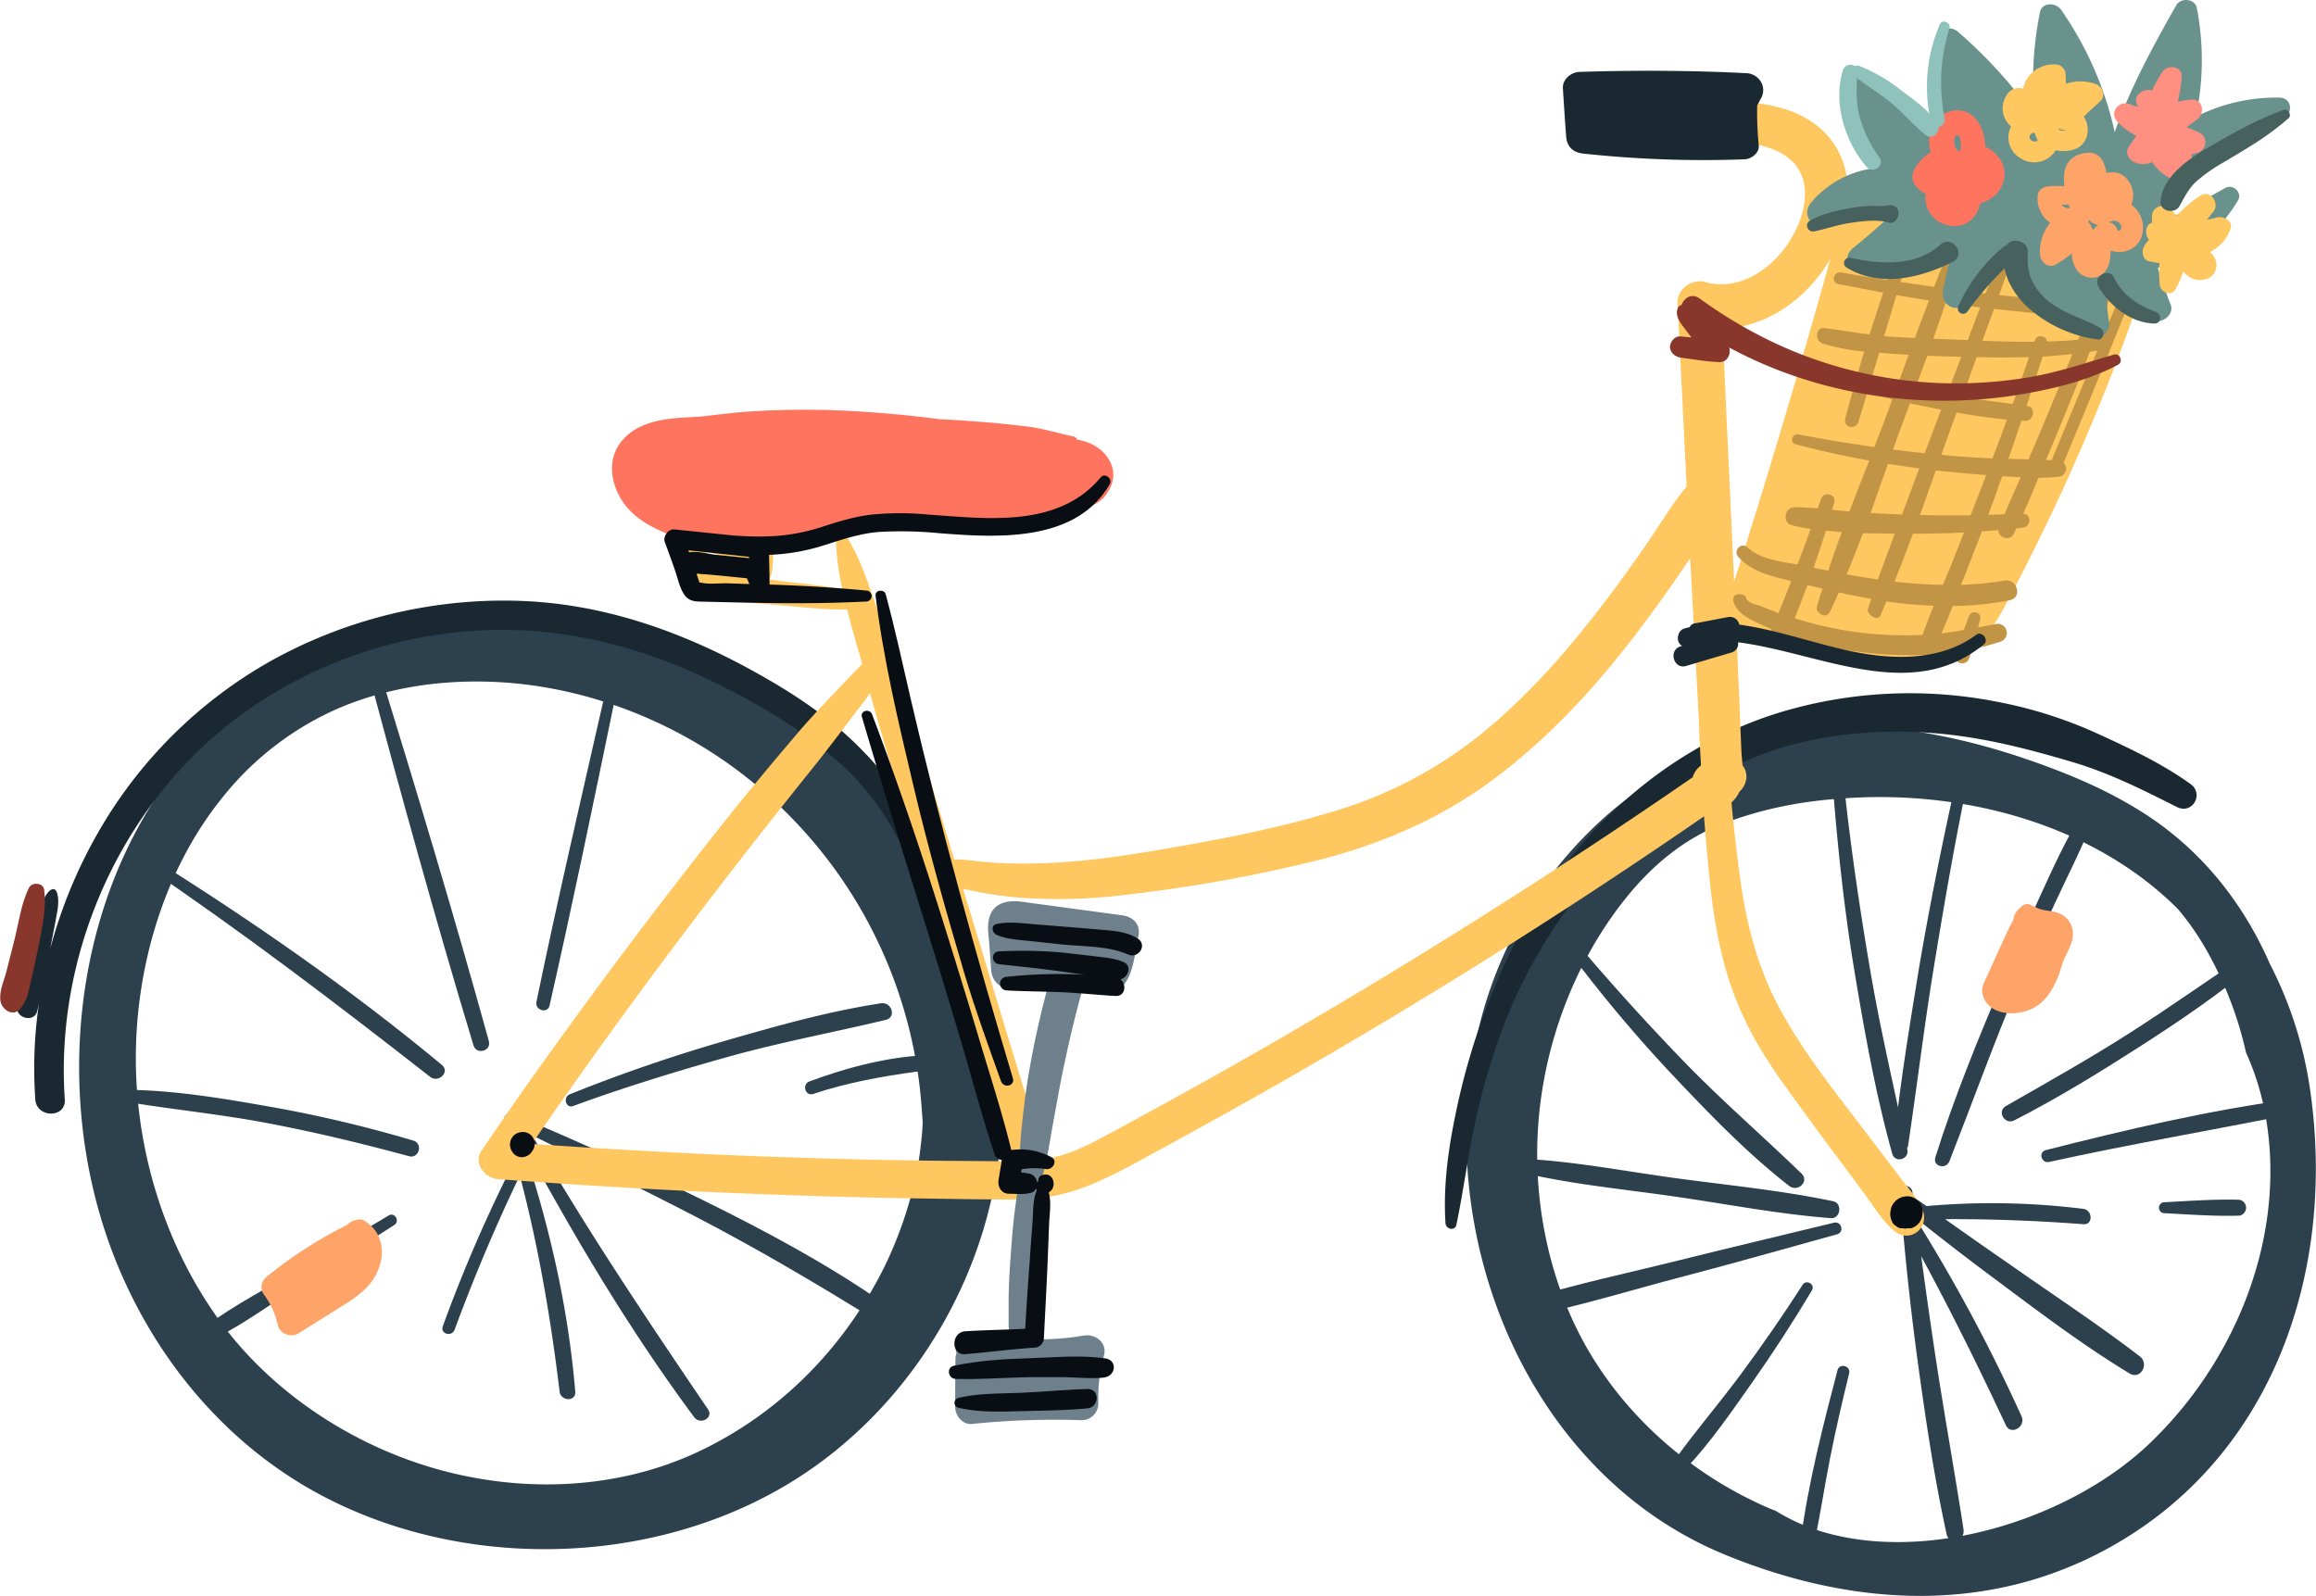 <svg xmlns="http://www.w3.org/2000/svg" width="919.1" height="633.4" viewBox="0.048 -0.042 919.08 633.476" style=""><g><title>summerlic41_273483246</title><g data-name="Layer 2"><g fill="#2c404d"><path d="M175.4 422.7c-36.6-30.4-75.9-57.6-116.2-82.8-2.2-1.4-4.2 2.1-2.1 3.6 39.1 26.4 76.5 54.9 113.6 83.9 3.3 2.6 8-1.9 4.7-4.7z"></path><path d="M164 452.7a513.8 513.8 0 0 0-58.9-13.8c-19.4-3.4-39.5-6.7-59.3-6.3-2.2 0-2.8 3.5-.5 3.9 19.5 3.5 39.3 5.3 58.8 8.9s39 8.3 58.2 13.5c4 1.1 5.7-5 1.7-6.2z"></path><path d="M826.5 322.6c-6.6 10.6-11.9 22.3-17.1 33.7s-10 22.3-14.8 33.6c-9.6 22.7-19.1 45.9-26.5 69.5-1.1 3.6 4.3 4.9 5.6 1.5 9.1-23.2 17.5-46.6 27.2-69.6 4.8-11.1 9.7-22.1 14.8-33.1s10.9-22.2 15.3-33.7c1-2.7-3.1-4.2-4.5-1.9z"></path><path d="M775.5 313.7c-5.1 23.2-9.8 46.6-13.8 70.1-3 18.5-6.1 37.1-8.4 55.7-3.9-18-7.9-36-11-54.2-4.1-24.1-7.7-48.3-10.3-72.6-.3-2.9-4.7-3-4.5 0 1.9 24.3 4.5 48.6 8.5 72.7s8.4 48.8 15 72.5c1.1 3.9 6.8 2.3 6-1.6a1.3 1.3 0 0 1-.1-.6 1.8 1.8 0 0 0 .4-1.1c3.5-23.3 6.3-46.7 10.1-70s7.8-46.6 12.5-69.7c.5-2.9-3.8-4.1-4.4-1.2z"></path><path d="M715 465.8c-15.5-15-31.8-29.1-46.8-44.6s-29.4-31.5-43.3-47.9c-1.6-1.9-5 .6-3.5 2.6a562 562 0 0 0 41.4 49.7c14.8 15.7 30.2 31.8 47.3 45.1 3.4 2.6 8.1-1.7 4.9-4.9z"></path><path d="M727.6 476.8c-20.8-4.4-42.3-6.4-63.4-9.3s-41.8-7-62.8-7.7a2.5 2.5 0 0 0-.7 4.8c20.6 5.2 42.2 7.2 63.2 10.2s41.8 7.1 62.8 8.7c3.8.2 4.6-5.9.9-6.7z"></path><path d="M727.9 485.3c-20.5 5-41 9.8-61.4 14.9s-41.2 9.4-61.2 15.7c-4.2 1.3-2.4 7.3 1.8 6.5 20.6-4.2 40.8-10.5 61.1-15.8s40.6-11.1 60.9-16.7c3-.8 1.8-5.3-1.2-4.6z"></path><path d="M715.4 510c-7.7 12-15.8 23.7-24.3 35.2S673.3 567.5 665 579c-2 2.6 2.3 5.9 4.5 3.5 9.6-10.3 17.9-22.4 26-33.9s16.2-24 23.6-36.4c1.5-2.4-2.2-4.6-3.7-2.2z"></path><path d="M729.3 543.8c-5.8 22.1-11.6 44.7-14.6 67.4-.4 3.1 4.8 3.8 5.5.7 2.3-11.1 4-22.4 6.2-33.5s4.8-22.3 7.5-33.3c.7-3-3.8-4.2-4.6-1.3z"></path><path d="M849.2 538.3c-16.7-12.8-34.4-24.4-51.6-36.5-8.6-5.9-17.1-11.9-25.6-17.9 18.3-.1 36.5.6 54.8 2 4 .4 3.8-5.6 0-6.1a293.8 293.8 0 0 0-62.2-1.1l-5.3-3.7-.3-1.9c-.3-2.5-3.5-3.1-4.6-1.5l-8.5-6c-2.1-1.5-4.8 2-2.8 3.7l7.3 5.9a2.2 2.2 0 0 0 .2 1.9l1.6 3-2.1.3c-2.3.3-1.8 4.1.5 4h4a4.3 4.3 0 0 1 .4.7q2.4 28 6.2 55.9c3.1 22.7 6.5 45.6 11.4 68 1 4.4 7.4 2.5 6.7-1.9-3.4-22.2-7.4-44.3-10.8-66.5q-3.2-21-6-42c11.9 22 23 44.4 33.6 67.1 2 4.2 8.1.6 6.2-3.6a669 669 0 0 0-41.7-77.9h.7c10.4 8.3 20.9 16.4 31.6 24.3 17 12.7 34.2 25.7 52.4 36.7 4.4 2.5 7.8-4 3.9-6.9z"></path><path d="M888.8 476.2c-10.1-.3-20.2.5-30.2 1a2.2 2.2 0 0 0 0 4.3c10 .5 20.1 1.3 30.2 1a3.2 3.2 0 0 0 0-6.3z"></path><path d="M892.9 378.1c-15.9 10.4-31.4 21.5-47.5 31.8s-32.7 19.6-49.3 29.1c-3.7 2.1-.4 7.6 3.3 5.7 17.2-8.8 33.8-19 50-29.4s31.9-21.1 46.5-33.4c2-1.8-.7-5.4-3-3.8z"></path><path d="M908.6 436.4c-32.6 4.4-64.8 12-96.7 20.1-3 .8-1.7 5.3 1.3 4.7 32.2-7.1 64.7-12.6 96.9-19.1 3.8-.8 2.1-6.2-1.5-5.7z"></path><path d="M349.7 398.2c-21.1 3.2-42.2 9.2-62.6 15.1a643.3 643.3 0 0 0-60.9 21c-2.9 1.1-1.7 5.7 1.2 4.7 20.2-7.4 40.7-13.7 61.4-19.5s41.8-9.7 62.7-14.7c4.4-1 2.4-7.2-1.8-6.6z"></path><path d="M363.3 419.1c-14.3 1.2-28.5 5.1-42 10.1-3.1 1.1-1.8 6 1.4 5 13.5-4.5 27.3-7 41.4-8.9 3.5-.5 2.7-6.6-.8-6.2z"></path><path d="M239.3 278.8c-9 39.6-18.2 79.1-26.4 118.8-.7 3.4 4.4 4.9 5.2 1.5 9-39.6 17.2-79.4 25.4-119.1.6-2.7-3.5-3.9-4.2-1.2z"></path><path d="M194 413.2c-13.9-50.4-29-100.4-44.4-150.4-.8-2.6-4.9-1.5-4.2 1.2 13.5 50.5 27.4 100.9 42.5 150.9 1.2 3.9 7.2 2.3 6.1-1.7z"></path><path d="M154.3 482.4L118.2 504c-11.9 7.1-24.7 13.7-35.9 21.9-3.2 2.3-.5 7.2 3.1 5.3 12.4-6.3 23.9-14.9 35.7-22.4l35.4-22.6c2.3-1.5.2-5.2-2.2-3.8z"></path><path d="M281 559.4c-23.9-35.2-47.5-70.4-68.8-107.1a2.3 2.3 0 0 0-4.2 1.5 1.8 1.8 0 0 0-.5.7h-.1l-.9-2.7c-.8-2.5-4.8-1.5-4 1.1s1.4 4.9 2 7.3a590.1 590.1 0 0 0-28.8 66.3c-1 3 3.6 4.2 4.7 1.3 7.7-20.8 16.3-41.3 25.9-61.2 7.4 28.1 12.3 56.8 15.8 85.8.5 3.8 6.5 4 6.2 0-2.6-31.3-9.4-62.2-19-92.1.3-.7.7-1.3 1-2 19.6 36 40.8 71.3 65.2 104.2 2.4 3.2 7.8.3 5.5-3.1z"></path><path d="M351 517.5c-22.6-15.8-47.2-28.9-71.9-41.1s-50.2-23.5-75.7-34.4c-2.5-1-4.7 2.5-2.2 3.7 24.8 12.3 49.8 24.2 74.3 36.9s48.3 26.7 71.8 41.3c4.1 2.5 7.6-3.7 3.7-6.4z"></path></g><path d="M395.9 414.3c-6.2-41.1-27.5-79.9-57.2-108.9-31.3-30.6-72.7-50.2-115.7-57.6a248.1 248.1 0 0 0-64.4-2.5c-4.3.4-8 2.9-9.1 6.9a146.4 146.4 0 0 0-34.3 14c-80 45.4-102 153.2-69.1 234.6 16.4 40.5 45.9 75.1 85.3 94.7 58.2 29 133.9 25.5 188-10.7s86.5-104.3 76.5-170.5zM191.4 270.5c37.9.5 75.9 14.9 105.5 38.5a183.5 183.5 0 0 1 68.7 128.3l.6 7.9c-.1 3.2-.4 6.5-.8 9.7-1.7 15.7-7.4 33.8-14.6 48.3-15.7 31.5-40.8 57.2-72.6 72.5s-68.8 17-102.6 8-66.7-29.8-88.1-59-33.3-66.4-33.6-103.2 10.9-76.2 34.7-105.4a120.4 120.4 0 0 1 46.2-35.2c17.8-7.5 37.3-10.7 56.6-10.4z" fill="#2c404d"></path><path d="M916.7 431.5a157.5 157.5 0 0 0-15.8-48.9c-9.8-22.4-24.7-42.1-45.2-56.6-16.4-11.5-35.2-19.3-54.1-25.6S761 289.2 740 288.2A143.5 143.5 0 0 0 638.4 323a162.7 162.7 0 0 0-51.4 84.7c-19.4 80.7 18.3 176.6 97.2 209.2 48.2 19.9 100.9 24.2 148.6-.3 68.8-35.3 94.9-111.5 83.9-185.1zm-25.3 84.1a158.8 158.8 0 0 1-37.7 56.8c-31.2 30.2-87.5 48.1-130 35.7a76.7 76.7 0 0 1-18.9-8.4l-2.3-.9c-28.5-12.2-53.5-32.9-70-59.3S608.4 480 610.4 448s13.6-64.2 33.5-89.8c10.7-13.8 24-25.3 40.5-31.5s32-8.9 48.3-9.9c47.1-3.2 98.1 10.4 131.7 44a108.5 108.5 0 0 1 12.6 18.6 146.5 146.5 0 0 1 14.4 38.3 108.2 108.2 0 0 1 6.6 19.4c6 26.2 3 53.5-6.6 78.5z" fill="#2c404d"></path><path d="M364.9 339.2c-.9-3.8-1.2-8-2.7-11.6a84 84 0 0 0-5-10.5 95.2 95.2 0 0 0-14.5-18.8c-11.2-11.7-24.6-21-38.5-29-31-17.9-64.4-30.2-100.4-30.9a190.4 190.4 0 0 0-96.3 23.9 181.7 181.7 0 0 0-68.8 68.5 192.9 192.9 0 0 0-18.8 45.8l2.1-10.9c.6-3.5 1.6-7.2.8-10.7s-3-1.9-4-.5c-2.3 3-3 7.3-3.9 10.9L12.2 376c-1.9 7.6-3.6 15.2-5.4 22.9-1.2 5.2 6.9 7.4 8 2.2.3-1.1.5-2.1.7-3.2a176.9 176.9 0 0 0-1.5 38.5c.5 7.4 12.2 7.5 11.7 0-4.2-61.3 25.3-123.7 76.9-157.5a177.1 177.1 0 0 1 88-28.7c33.6-1.7 65.6 6.8 95.4 21.8 15.5 7.8 30.7 16.7 43.9 27.9a102.8 102.8 0 0 1 17.3 18.2 97.6 97.6 0 0 1 6.8 10.4c2.2 4 4.8 7.7 6.3 11.9a2.4 2.4 0 0 0 4.6-1.2z" fill="#1a2831"></path><path d="M17.5 353.1c-.4-2.8-4.8-3.1-6-.8-3.3 6.7-4.2 14.8-6.1 22-.9 3.6-1.9 7.3-2.8 11S-.3 393 .1 396.9s5.2 7 8.1 3.3 3.1-6.8 4-10.7 2-8.4 2.8-12.6c1.4-7.5 3.6-16.1 2.5-23.8z" fill="#89372c"></path><path d="M818.3 363c-3.2-1.8-7.2-1.2-10.3-2.9a4.7 4.7 0 0 0-1.5-.6 3.1 3.1 0 0 0-4.5.7 6.4 6.4 0 0 0-2.6 3.4 12.1 12.1 0 0 1-.5 1.8c-2.2 4.1-4.1 8.4-6 12.6l-3.8 8.4c-1.1 2.5-2.9 5.1-2.3 7.9 1.9 9 13.8 9.3 20.2 5.8 4.1-2.1 6.8-5.9 8.7-9.9s2-5.3 2.9-7.9 2.4-5 3.4-7.7c1.6-4.4.6-9.1-3.7-11.6z" fill="#ffa469"></path><path d="M869.3 311.1c-11.6-8.3-24.5-14.3-37.4-20.2a174.4 174.4 0 0 0-39.9-12.5 178.7 178.7 0 0 0-84.1 3.9c-52.4 15.5-92.7 57.3-113.6 106.8a272.9 272.9 0 0 0-15.2 46.6c-3.7 16.4-6.5 33.1-5.4 49.9.2 2.3 3.7 3.1 4.3.6 2.9-13.8 4.6-27.7 7.6-41.4a266.9 266.9 0 0 1 12.5-41.1 203 203 0 0 1 42.7-65.2c17.2-17.5 38-31.9 61.3-40.1s51.1-9.8 76.5-6.2c15 2.1 29.6 6 44.1 10.3s27.8 11 41.3 17.8c6.2 3.1 10.9-5.3 5.3-9.2z" fill="#1a2831"></path><path d="M847.9 108.1l-8.3-1.5a4.1 4.1 0 0 0-3.2-2.6 680.8 680.8 0 0 1-100-21 4.4 4.4 0 0 0-5.3 3C716.5 139 701 191.7 684 244a4.4 4.4 0 0 0 3 5.3q26.1 6.6 52.8 11c15.1 2.5 32.1 6.2 44.8-4.8 5.3-4.5 8.9-10.7 12.1-16.8 4.2-7.8 8.2-15.7 12.1-23.7 7.6-15.3 14.6-30.8 21.2-46.5q11.4-27.1 20.9-55.2c.7-2-.8-4.9-3-5.2z" fill="#ffc75f"></path><path d="M762.9 479.8c-1.7-3.8-4.5-6.9-7-10.2l-8.5-11.1c-5.1-6.7-10.2-13.5-15.4-20.2-9.5-12.5-18.9-25.2-26.3-39.2s-11.8-29.5-14.3-45.4c-1.8-11.7-3.1-23.5-4.2-35.2l.8-.8a11.3 11.3 0 0 0 2.3-3.4c2.7-2.5 3.8-6.4 1.8-9.8l-.5-.7c-.2-2.2-.4-4.4-.5-6.4l-1-24.5q-2.1-48.7-4.4-97.3l-2.1-45.3c22.4-.2 42.6-19.5 48.3-40.6 3.5-12.9 1.9-27.6-7.9-37.3S701.1 41 688.6 40c-18-1.5-36-2.5-53.9-.6-4.1.4-5.4 6.2-1 7.4 13.2 3.9 26.7 6 40.4 7.6 10.1 1.2 21.4 1.3 30.9 5.4 19.3 8.5 10.7 32.5-1.2 43.8-7.4 7-17.3 11.2-27 8.3-5.2-1.5-11.3 2.8-11 8.4l3.6 72.7c-6.5 8-11.7 17-17.6 25.4s-12.4 17.4-19 25.8c-13.2 16.9-27.7 33-44.3 46.6a170.7 170.7 0 0 1-57.8 30.8c-24.3 7.5-49.7 12.2-74.7 16.4-14.1 2.3-28.3 4.2-42.6 4.6a191.1 191.1 0 0 1-21.4-.4c-4.4-.3-8.9-1.2-13.3-1.1-7.4-24.4-14.7-48.7-22.2-73.1-.6-2.1-1.3-4.1-1.9-6.2s1-2.3 1.5-3.3-1.2-4.9-3.4-3.4h-.2c-1.5-4.8-3.1-9.5-4.7-14.3-3.1-9-6.1-18.1-10.9-26.4-1.3-2.3-5.3-1.4-5.1 1.4a111 111 0 0 0 2.5 18.1c-8.2-1.7-16.8-2.3-25-3.4l-4.2-.5a5.2 5.2 0 0 0 1-1.8c.9-3.8.5-7.7 1-11.5a72.5 72.5 0 0 1 2.6-11.4 5.4 5.4 0 0 0-5.1-6.7l-31.9-.9c-3.7-.1-5.8 3.4-5.2 6.7a169.1 169.1 0 0 1 3.1 27.4c.1 3 2.3 4.9 5.2 5.2 10.9 1.1 21.8 2.2 32.7 3.1 9.1.7 18.5 2 27.7 1.8 1.8 7.3 4 14.5 6 21.6-2.6 2.7-5.2 5.3-7.7 8-5.9 6.2-11.8 12.3-17.3 18.7-10.9 12.8-21.6 25.6-32 38.8q-31.5 39.8-61.3 81-16.8 23.1-32.8 46.7c-3.4 5 1.3 10.9 6.5 11.3 36 2.7 72.1 4.8 108.2 6.1 18.1.7 36.3 1.2 54.5 1.5l26.9.4c8.5 0 17 .4 25.5-.5 16.9-1.8 31.3-10.3 46-18.3s30.3-16.6 45.4-25.2q44.9-25.5 88.5-52.9t83.7-55.1c.7 9.2 1.5 18.4 2.5 27.6 1.8 16.6 4.9 32.8 11.5 48.3s15.7 27.9 25.1 40.7c5.6 7.7 11.3 15.4 17 23 3.1 4.2 6.2 8.3 9.2 12.5s6 8.9 10 12.3c6.4 5.5 14.6-1.1 11.3-8.6zM297.6 209.1c-.3 1.3-.6 2.5-.8 3.8a92.5 92.5 0 0 0-17.4-1.1c-.1-1.1-.2-2.1-.4-3.2zm-16.8 18.2q-.2-4.2-.6-8.4a91.5 91.5 0 0 0 15.6 3 26.7 26.7 0 0 0 .7 6.4l.3.8zm117.4 233.6l-26.8-.2c-17.9-.2-35.9-.6-53.8-1.2-35.5-1.1-71-3-106.5-5.5 35.3-51.3 72.7-101 111.8-149.6 5.9-7.4 11.6-15 17.4-22.6 1.7-2.2 3.4-4.4 5-6.7 3.8 13.8 7.9 27.4 11.8 41.1l28.8 100.2 7.8 27.3c1.3 4.6 2.6 9.1 4 13.7.3 1.2.7 2.4 1 3.5zm273.6-152.4q-79.2 54.6-162.4 102.9c-14.5 8.4-29.2 16.7-43.9 24.8L443 448.5c-6.8 3.6-13.7 7.6-21.2 9.9a61.1 61.1 0 0 1-7.4 1.7c-.9-6.9-3.8-13.9-5.8-20.5l-7.6-24.9c-5-16.4-9.9-32.8-14.9-49.2l-3.9-12.7 4.5.9a137.2 137.2 0 0 0 20 2.7 208.5 208.5 0 0 0 39.5-1.2 595.1 595.1 0 0 0 78.5-14.2c23.7-6.2 46.1-15.8 66-30.2 18.3-13.3 34.3-29.3 48.7-46.7 8.3-10 16.1-20.5 23.6-31.2l7.8-11.3c.8 14.2 1.5 28.4 2.3 42.6l1.2 22.4c.1 4 .3 8 .5 11.9l.3 5.3a9 9 0 0 0-3.3 4.7z" fill="#ffc75f"></path><path d="M439.8 181.9c-2.4-3.8-6.9-6.6-12.3-7.4a2 2 0 0 0-1.5-1.3c-6.2-1.3-12.5-3.3-18.7-4s-13.1-1.5-19.7-1.9c-4.7-.4-9.4-.7-14.2-.9-14.1-1.8-28.3-3.1-42.5-3.6a332.2 332.2 0 0 0-38.6.9l-14.1 1.6-8.3.5c-9.1.6-19.3 2.8-24.5 11.1s-1.8 19.6 5.3 26.4c15.1 14.6 52.9 17.5 72.1 11.2 10-3.2 19.5-8.3 29.9-9.6 17.6-2.4 35.4 6.1 53 3.9 6.8-.9 28-5.9 32.6-11.6s4.3-11 1.5-15.3z" fill="#ff745f"></path><path d="M693.1 29c-22-1.1-44.1-1.2-66.2-.5-3.4.1-6.9 3-6.6 6.6.4 6.4.8 12.8 1.3 19.2.3 3.9 2.8 6.2 6.6 6.6a442.7 442.7 0 0 0 64.1 2.3c2.8-.1 6.1-2.5 5.7-5.7a138.2 138.2 0 0 1-.6-15.7l1.5-2.8c2.6-4.5-.8-9.8-5.8-10z" fill="#1a2831"></path><path d="M359.6 336.5v4.7a2.1 2.1 0 0 0 4.2 0v-4.7c0-2.7-4.2-2.7-4.2 0z" fill="#89372c"></path><path d="M146.5 485.9a7.2 7.2 0 0 0-1.5-1.1 3.1 3.1 0 0 0-3.2-.6 6.2 6.2 0 0 0-3.8 1.7l-.3.3a171.6 171.6 0 0 0-32.3 20.9 5.2 5.2 0 0 0-.9 6.4 31.5 31.5 0 0 1 5.7 12.3c.7 3.6 5.3 5.3 8.3 3.4l15.5-9.7c4.1-2.6 8.5-5.2 11.8-8.8 6.3-6.6 8.6-18.3.7-24.8z" fill="#ffa469"></path><path d="M445.5 363.3l-40-5.4c-5.9-.8-11.8.5-13.1 7.3-.6 3 0 6.1.2 9.2l.6 8.3c.1.9.1 1.8.2 2.6.4 3.6 2.8 6.7 6.7 6.7a7 7 0 0 0 4.5-1.9 67.4 67.4 0 0 1 10.8 3.3c-3.1 11.8-5.7 23.7-7.6 35.7-1.1 7-1.9 14.1-2.6 21.2a101.7 101.7 0 0 0-.2 15.6 251.6 251.6 0 0 0-3.4 26.1c-.6 7.8-1.2 15.6-1.3 23.4v10.9c.1 1.3.2 2.9.4 4.6a101.7 101.7 0 0 1-13.2-2.4 6.6 6.6 0 0 0-8 8.1c0 .2.1.4.1.6a6.6 6.6 0 0 0-.4 2.3c-.1 6.4-.1 12.7-.1 19.1 0 3.3 3 6.9 6.5 6.6a320.7 320.7 0 0 1 43.8-1.5 6.6 6.6 0 0 0 6.5-6.6 63.2 63.2 0 0 1 2.2-18.9c1.5-5.2-3.3-8.9-8-8.1a106 106 0 0 1-16.8 1.5 37.7 37.7 0 0 1-.3-4.5c-.2-5.5-.1-10.9-.2-16.4-.1-14.3.4-28.5.7-42.8 1.4-5.3 2.5-10.6 3.4-16.1s2.4-13.3 3.6-20c2.5-12.9 5.4-25.7 8.9-38.4l8.3.7c12 .7 12.2-13.8 14.1-22.5 1-4.6-2-7.7-6.3-8.3z" fill="#6e808c"></path><path d="M844.9 109c-3.4 8.2-6.8 16.4-10.3 24.6h-.3l-2.8.4c4-10.7 7.9-21.4 11.8-32.1 1.1-3.1-3.7-4.3-4.8-1.4l-7.8 19.9c-8-1-16.1-1.2-24.1-2l-13.2-1.3 7.5-21c1.1-3-3.5-4.2-4.6-1.3l-8.3 21.7-6.8-.9-7.1-.9c2.3-7 4.6-13.9 6.7-21 .9-3-3.5-4-4.7-1.2-2.9 7-5.7 14.2-8.5 21.3l-13.3-1.9c2.1-6.9 4.3-13.9 6.6-20.8 1-2.9-3.5-4.1-4.5-1.3l-7.3 21.3q-9.1-1.3-18.3-3c-3-.6-4.3 3.9-1.3 4.6l17.9 3.4-5.4 16.6c-6-.7-11.9-1.8-17.9-2.5-3.6-.5-3.9 5-.8 6.1a81.3 81.3 0 0 0 16.6 3.2c-1 3.2-1.9 6.4-2.8 9.5-5.4-1.3-10.8-2.8-16.1-4.3-3-.9-4.2 3.6-1.3 4.6 5.3 1.8 10.6 3.5 15.9 5-1.1 3.9-2.2 7.8-3.2 11.7s4.2 4.7 5.2 1.4 2.3-7.7 3.5-11.5l9.9 2.6-2.9 8-4.2 10.9c-10.1-1.4-20.1-3.1-30.1-5-2.5-.5-3.7 3.2-1.1 3.9 9.7 2.6 19.4 4.7 29.2 6.5-2.7 6.7-5.3 13.4-7.9 20.2l-6.9-.7.9-2.8c.9-3.4-4.2-4.8-5.3-1.4-.4 1.2-.9 2.4-1.3 3.7a90.8 90.8 0 0 0-9.1-.5c-4.1-.1-5.1 6.3-1 7.2 2.4.6 4.9 1 7.3 1.4-1.6 4.7-3.4 9.4-5.2 14.1-6.8-1.1-14.9-2.1-19.8-6.7-2.4-2.4-5.9 1.2-3.7 3.7 5.2 6 13.7 7.8 21 9.6-1.6 4.3-3.3 8.5-5.1 12.7l-1.3-.5-5.8-2.3c-1.6-.6-5.2-1.2-5.7-3.2s-5.3-2.2-5.1.7 2.9 5.5 5.9 7.3a80.4 80.4 0 0 0 9.4 4.4c-1.3 3.9 4.3 7.2 6 3.2a3 3 0 0 1 .4-.8 127.2 127.2 0 0 0 25.9 6.3 156 156 0 0 0 29.1 1.5h.2a115.7 115.7 0 0 0 11.7-1.1l-.3 1.2c-.9 3.4 4 4.6 5.3 1.4l1.2-3.7a100.6 100.6 0 0 0 11.1-3 3.6 3.6 0 0 0-1.9-7l-6.8 1.3.8-3.2c.8-2.9-3.5-4-4.5-1.2s-1.3 3.6-2 5.4c-2.9.6-5.9 1-8.9 1.4 1.6-3.6 3.1-7.2 4.5-10.9a122.2 122.2 0 0 0 22.7-2.3c5.1-1.1 2.9-8.6-2.1-7.8a128.2 128.2 0 0 1-17.3 1.7c.3-.9.7-1.8 1.1-2.7l7.2-18.5 6.6-.5c-.3 2.9 4.4 4.6 5.9 1.7l1.2-2.4 2.5-.3c3.3-.3 3.6-5.4.2-5.5 2.1-4.8 4.1-9.6 6.1-14.3a69.7 69.7 0 0 0 7.9-.4 3.2 3.2 0 0 0 2-5.5c10.2-24.4 20.1-49 30.1-73.5 1-2.6-3.1-3.7-4.2-1.2zm-53.5 13.6L805 124c7.8.7 15.7 1.7 23.4 1.9l-3.6 8.9c-4.1.4-8.3.6-12.4.7-.1-2.3-3.9-3.1-4.8-.4 0 .2-.1.3-.2.5-6.8.1-13.7-.1-20.6-.4zm-28.9 32.2l-2.4-.5 4.8-13.1 13.5.4-5.7 15zm7.9 7.8l-2.1 5.6c-1.5 3.9-3 7.8-4.4 11.7l-12.6-1.5c1.1-3.1 2.2-6.2 3.4-9.3l3.3-9 3.6.7zm3.6 8.1c.9-2.4 1.7-4.7 2.5-7 6.7 1.2 13.4 2.2 20 2.8-1.8 5.2-3.8 10.3-5.7 15.4-6.8-.3-13.5-.7-20.3-1.4 1.2-3.3 2.3-6.6 3.5-9.8zm4.8-13.1l5.7-15.9c7 .2 13.9.2 20.8 0-2.1 6.2-4.3 12.4-6.5 18.6-6.7-.9-13.4-1.7-20-2.7zm-6.6-37.4l7.5 1 6.2.8-4.9 12.9h-1.7l-12-.5c1.7-4.7 3.3-9.5 4.9-14.2zm-19.5-3.1c4.3.7 8.6 1.5 12.9 2.1-1.9 5-3.8 9.9-5.6 14.9l-8.1-.4-4.1-.3c1.6-5.4 3.2-10.9 4.9-16.3zm-10 33.3c1-3.4 2.1-6.9 3.1-10.4l5.4.4 6.3.4c-1.4 4-2.9 8-4.4 12-3.5-.7-6.9-1.5-10.4-2.4zm6.6 33.7l12.4 1.8-6.8 18.3-12.5-.6zm-9.9 27.5l12.6.2c-2.2 6-4.5 12.1-6.7 18.2l-3-.5c-3.1-.4-6.2-1-9.4-1.6 2.3-5.4 4.4-10.9 6.5-16.3zm-14.7-1l6.3.6c-1.9 5-3.7 10.2-5.4 15.3l-5.8-1.2c1.7-4.9 3.3-9.8 4.9-14.7zm16.6 40.8a145.2 145.2 0 0 1-24.5-4.7l-4.5-1.3 5.1-13.2 5.9 1.4c-.8 2.4-1.5 4.8-2.2 7.2s3.7 5.1 5.1 2.1 2.5-5.1 3.6-7.8c3.5.8 6.9 1.5 10.4 2.1l2.5.5c-.5 1.4-1 2.8-1.4 4.3s3.8 5.1 5.1 2.1l2.3-5.4a168.3 168.3 0 0 0 18.8 1.7c-1.6 3.8-3.1 7.7-4.5 11.6a157.3 157.3 0 0 1-21.7-.6zm32.6-25.9l-2.8 6.6a176.9 176.9 0 0 1-19.2-1.3c2.5-6.3 5-12.6 7.3-19 6.8 0 13.5-.1 20.3-.5-1.9 4.7-3.7 9.5-5.6 14.2zm11.5-29.5l-3.3 8.5c-6.7.1-13.4 0-20.1-.1l6.3-17.7c6.7.7 13.3 1.4 20 1.8-.9 2.5-1.9 5-2.9 7.5zm10.2 8.1l-6.5.2c.7-1.9 1.5-3.9 2.2-5.9s2.2-6.3 3.4-9.4l7.3.4c-2.2 4.9-4.4 9.8-6.4 14.7zm9.5-21.8l-8-.2 5.2-15.1h1.6c3.3.2 4.2-5.4.8-5.9h-.4l6.4-19.6c3.9-.2 7.9-.6 11.8-1-2 4.9-4.1 9.9-6.1 14.9-3.7 9-7.4 17.9-11.3 26.9zm9.2.3H812c3.5-8.2 6.9-16.5 10.2-24.7q3.8-9.2 7.2-18.3l3-.5c-6.1 14.4-12.1 29-18.1 43.5z" fill="#c29546"></path><path d="M839 140.7c-10.8 3.2-21.4 6.8-32.5 8.8a175.9 175.9 0 0 1-34 2.6 170.1 170.1 0 0 1-65.1-14.6 183.1 183.1 0 0 1-32.9-19.1c-3.1-2.2-6.1-.2-7.1 2.6a2.4 2.4 0 0 0-1.4 1c-1.7 3.7 1.7 7 3.7 9.8l1.6 2.1-4.3-.4c-2.2-.3-4.2 2.1-4.2 4.2s2 3.9 4.2 4.2c5.1.7 10.3 1.6 15.4 1.8 3.2.1 4.7-3.3 3.9-5.8 35.3 19.1 77.5 25.3 116.9 18.4 12.8-2.2 26-5.5 37.5-11.6 2.1-1.2.6-4.7-1.7-4z" fill="#89372c"></path><path d="M784.4 251.9c-14.6 10.8-34 10-50.9 6.3-14.5-3.2-28.6-8.3-43.2-10.3a3.8 3.8 0 0 0-4.5-3l-13.1 2.5a2.6 2.6 0 0 0-2.1 1.5l-2 .5c-3 .8-3.7 5.5-1 6.9l-.5.2c-5.1 1.4-2.9 9.3 2.1 7.8l17.9-5.3a3.6 3.6 0 0 0 2.7-4.1c33 4.3 68.8 24.5 97.6.8 2.1-1.7-.8-5.4-3-3.8z" fill="#1a2831"></path><path d="M904.7 38.7a70.7 70.7 0 0 0-33.2 7.6 107.8 107.8 0 0 0 .4-43.1c-.7-3.9-6.4-4.3-8.2-1.1-9.2 16.2-18.2 32.7-24.4 50.3A136.4 136.4 0 0 0 818 3.8c-2.1-2.9-7.6-3.1-8.4 1.1a142.8 142.8 0 0 0-2.1 41.2A187.2 187.2 0 0 0 777 12.5c-2.6-2.2-7.3-1.7-8.1 2.1a82.6 82.6 0 0 0 1.4 38l-30.8-21.7c-4-2.9-8.2 1.8-7.5 5.8a68.9 68.9 0 0 0 13.2 29.9 39 39 0 0 0-26.5 13.9c-3.5 4.4-.2 9.7 5.2 8.9l26.1-3.5c-4.7 4.3-9.6 8.5-14.6 12.6s-.5 9 3.7 9a79.4 79.4 0 0 0 36.3-8.5 103.7 103.7 0 0 0-4.3 16.6c-.9 5.8 6.2 9.2 9.7 4.1a109.7 109.7 0 0 1 19.6-22.3 53.9 53.9 0 0 0 28.9 35.8 5.3 5.3 0 0 0 7.7-6 52.6 52.6 0 0 1-.2-16.8h2.1a51.7 51.7 0 0 0 15 16.3c3.5 2.5 9.3-1.7 7.6-5.9s-3.6-9.6-5.1-14.5a64.2 64.2 0 0 0 31.8-26.7c1.9-3.2-1.9-6.8-5.1-5-8.8 5-17.7 9.9-26.6 14.7a104.6 104.6 0 0 1 49.4-42.1c4.3-1.8 4-8.4-1.2-8.5z" fill="#6a928c"></path><path d="M792.3 61.3a12.3 12.3 0 0 0-4.4-3.1 15.3 15.3 0 0 0-.3-3c-.8-6-4.9-12-11.6-11.4s-10.5 6.8-10.4 12.7a16.8 16.8 0 0 0 .7 3.9 16.4 16.4 0 0 0-5 4.5c-1.5 2.1-2.9 4.3-2 7a10 10 0 0 0 4.5 4.8l.6.3a9.9 9.9 0 0 0-.2 1.7 11.1 11.1 0 0 0 8.2 10.5c7.1 2.1 12.5-2.7 13.5-8.6 8-1.7 13.5-11.8 6.4-19.3zM777 53.6c1.2.4 1.3 3.7 1.2 5.8l-1 .7a7.3 7.3 0 0 1-1.5-2.7c-.3-.9-.1-4.2 1.3-3.8z" fill="#ff745f"></path><path d="M831.7 33.3a18.3 18.3 0 0 0-11.8-.1c0-1.2 0-2.4-.1-3.6a4.1 4.1 0 0 0-4.1-4.1c-5.9-.2-11.6 3.6-12.7 9.6-3-.7-5.8.2-7.5 4.4a9.3 9.3 0 0 0 1.9 9.9 2.7 2.7 0 0 0 .8.7 9.5 9.5 0 0 0 3.6 12.6 10 10 0 0 0 14.1-3.1c3.3.7 6.9.3 9.3-1.3 4.1-2.9 4.2-8.5 1.8-12.1l6.5-6c2.5-2.2 1-5.9-1.8-6.9zM806.9 56c-2.1-.7-1.6-2.6-.2-3.3h.9a7 7 0 0 0 1.2 2.8c-.3.6-1 .8-1.9.5zm12.6-4.2a3.1 3.1 0 0 1-1.9-.2h-.2l-.3-.9a4 4 0 0 0 3.2.9z" fill="#ffc75f"></path><path d="M845.9 81.2a9.6 9.6 0 0 0-1.2-9.5 7.7 7.7 0 0 0-8.7-3c-.8-5.4-3.3-9.5-9.9-7.7s-7.4 7.2-6.8 12.9a30.1 30.1 0 0 0-6.7.1c-2.2.3-3.8 1.6-3.9 4a11.7 11.7 0 0 0 5 10.4 17.7 17.7 0 0 0-4 12.8c.3 3.1 3.4 5.4 6.3 3.7a47.2 47.2 0 0 0 6.3-4.4 11.5 11.5 0 0 0 1.4 5.7 7.4 7.4 0 0 0 9.2 3.5c3-1.3 4.2-4.2 4.6-7.3.1-1 .2-2 .2-3 4.9 1.8 11.3-.5 12.6-6.7a11.4 11.4 0 0 0-4.4-11.5zm-24.4 1.4h-.2a4 4 0 0 1-3.2-1.4h2.9a11.2 11.2 0 0 1 .5 1.4zm9.2 8.8a10.5 10.5 0 0 0-1.9-3.4l.3-.7.4.2a4.5 4.5 0 0 0 3.3 1.7 5.6 5.6 0 0 0-2.1 2.2zm9.7-.2a4.2 4.2 0 0 0-3.5-3l1.6-.6a3 3 0 0 1 3.4 2.2c.3 1.4-1.2 2.3-1.5 1.4z" fill="#ffa469"></path><path d="M873.2 52.8a41.6 41.6 0 0 0-5.4-2.3l4.2-3.1c3.1-2.3 2.5-8.1-2.1-7.9a25.2 25.2 0 0 0-5.6.9 63.9 63.9 0 0 0 1.6-9.9c.3-4.3-5.6-5.1-7.6-2.1a55.2 55.2 0 0 0-4.2 7.5c-3.5-1.2-8.2 2.3-5.6 6.2l.3.3a13.1 13.1 0 0 1-3.2-1c-4.4-1.9-8.7 2.9-5.3 6.8a26.1 26.1 0 0 0 7.6 5.7l-3 4.3c-1.7 2.5.2 5.4 2.6 6.3a8.6 8.6 0 0 0 6.7-.2 17.7 17.7 0 0 0 10.2 7.5 4.4 4.4 0 0 0 5.3-3 11.3 11.3 0 0 0 0-7.5l2.5-.7c3.4-1 4.3-6 1-7.8z" fill="#ff8f80"></path><path d="M880.3 86.2l-4.3 1a30 30 0 0 1 2.3-3c3-3.3-1-9.3-5.1-6.5a47.4 47.4 0 0 0-9.3 7.9 23.7 23.7 0 0 0-2.7-2.8c-2.8-2.2-7-.8-7.1 3a10.5 10.5 0 0 0 .1 2.5c-2.9.9-3 4.8-1.3 6.8h.1a9.7 9.7 0 0 0-2.2 3c-.9 2.1-.3 5.2 2.3 5.6l3.1.6h.9a42.3 42.3 0 0 0 .1 8.7c.3 3 4.5 4.9 6.3 1.7a62.1 62.1 0 0 0 3.1-7 8.4 8.4 0 0 0 2.8 2.5 7.9 7.9 0 0 0 8.1-.4 6 6 0 0 0 1.5-7.4 6.3 6.3 0 0 0-1.9-2.4 16.3 16.3 0 0 0 8.1-9c1.3-3-2.3-5.2-4.9-4.8z" fill="#ffc75f"></path><path d="M906.2 43.6a131.5 131.5 0 0 0-15.8 7.1c-5.3 2.7-10.4 5.7-15.5 8.7-7.4 4.5-16.6 11.1-17.4 20.4-.4 4.1 5.6 5.3 7.5 2s3.6-7.1 6.9-10a63.4 63.4 0 0 1 10.1-7.1c4.6-2.7 9.1-5.4 13.5-8.2a119.9 119.9 0 0 0 12.7-9.5c1.6-1.3-.1-4.2-2-3.4z" fill="#46615e"></path><path d="M855.7 123.8c-7.3-2.8-13.1-6.4-16.7-13.7-2-4.1-8.5-.4-6.2 3.6 4.6 7.8 13 14.5 22.3 14.7 2.8 0 2.9-3.7.6-4.6z" fill="#46615e"></path><path d="M833.7 130.2c-7-4-14.9-5.8-21.2-11.1a22.7 22.7 0 0 1-6.3-8.4c-1.6-3.7-1.5-7-1.4-10.9s-5.9-5.9-8.2-2.7l-1 .5a64.7 64.7 0 0 0-18.4 24 2.1 2.1 0 0 0 3.6 2.1 128.9 128.9 0 0 1 14.8-17.2c1.2 6.4 5.6 12.5 10.4 16.5a52.2 52.2 0 0 0 26.5 11.7c2.5.3 3.2-3.4 1.2-4.5z" fill="#46615e"></path><path d="M770.1 97.1c-9.9 8.8-23.8 7.8-35.7 5.2a2.1 2.1 0 0 0-1.6 3.8c13.1 8.2 29.6 4.2 42.4-2.3 5.2-2.7-.3-10.9-5.1-6.7z" fill="#46615e"></path><path d="M749.4 81.5c-2.9.5-6.1 0-9 .3a54.3 54.3 0 0 0-7.2 1c-5.1.9-10.3 2.2-14.9 4.8-2.3 1.3-.7 4.8 1.8 4.2 4.7-1 9.2-2.6 13.9-3.3s10.8-1.6 15.4-.2 6.2-7.8 0-6.8z" fill="#46615e"></path><path d="M769.9 9.6a62.3 62.3 0 0 0-4.2 35.4c-3.2-3.4-7.3-6.3-10.9-9a68.2 68.2 0 0 0-16.9-9.9 2.4 2.4 0 0 0-1.7.1 3.1 3.1 0 0 0-4.7 1.5c-4.2 12.8.8 28.9 9.5 38.7 2.4 2.6 7.1-.9 5-3.8a49.8 49.8 0 0 1-7.9-16.2c-1.4-5.2-1.3-10.2-1.1-15.4 4.9 3.5 9.9 6.7 14.4 10.5s8.4 8.6 13.1 12.2c2.3 1.7 5.2-.9 4.9-3.4a2.8 2.8 0 0 0 2.4-3.4 72 72 0 0 1 1.9-35.7c.7-2.2-2.9-3.8-3.8-1.6z" fill="#8ec2bb"></path><path d="M436.8 189.5c-16.9 20.2-45.2 16.3-68.6 14.7a116.6 116.6 0 0 0-22.1 0c-7.2.8-13.7 2.9-20.5 5.1a76.5 76.5 0 0 1-22.3 3.6c-4.2.1-8.3-.1-12.4-.4l-23.3-2.4c-2.4-.2-4.5 2.7-3.8 4.9 1.4 3.8 2.8 7.6 4.1 11.4s1.9 7.2 3.9 9.9 4.9 2.4 7.9 2.5l13.2.3c17.1.4 34.2.5 51.3-.4a2.2 2.2 0 0 0 0-4.3c-12.9-1.2-25.8-2-38.8-2.4a2.2 2.2 0 0 0 0-.8c0-3.7-.1-7.3-.2-11a81.6 81.6 0 0 0 20.9-3.5c7.6-2.4 14.9-5 22.9-5.6a156.4 156.4 0 0 1 23.7.5c23 1.8 54.2 3.8 67.7-19.4 1.3-2.2-1.9-4.8-3.6-2.7zm-163.3 29.7l-.3-.8 24.1 2.6v.5l-13-1.3c-3.1-.3-7.4-1.6-10.8-1zm15.5 12.3c-3.4-.1-7.7.5-10.9-.3h-.5l-.8-2.4-.3-.8.3-.4a15.3 15.3 0 0 0 3 .3l6.7.6 9.9 1c.4.8.7 1.6 1 2.3z" fill="#080e13"></path><path d="M402 428c-14.8-49.5-28.6-99.3-40.3-149.5-3.3-14.3-6.4-28.6-10.2-42.7-.6-2.1-4.3-1.7-4 .6 3.1 25.4 9.1 50.5 15 75.4s13 50.2 20.4 75.1c4.3 14.3 9.4 28.3 14.4 42.3 1.1 2.9 5.6 1.8 4.7-1.2z" fill="#080e13"></path><path d="M414.1 466.3a2.2 2.2 0 0 0-2 1.8v.6l-.5.6a4.1 4.1 0 0 0-2.8-3.4 22.7 22.7 0 0 0-3.5-.5c0-.4.1-.9.1-1.3a31.6 31.6 0 0 1 9.7-.1c2.7.5 5-3.4 2-4.8a26.1 26.1 0 0 0-15.3-2.8h-.5v-.2c-3.6-14.7-8.3-29.1-12.6-43.5s-8.8-29-13.3-43.4c-9-28.9-18.6-57.5-29.3-85.8-1-2.4-4.8-1.5-4 1.1 8.5 28.9 17.5 57.8 26.5 86.6 4.5 14.4 8.9 28.9 13.2 43.4s8.1 29.1 12.9 43.4a3.2 3.2 0 0 0 2.9 2.4c-.4 2.7-.9 5.4-1.3 8s1.1 5.4 4.1 5.4 5.6.4 8.4-.3a3.1 3.1 0 0 0 2.4-1.8l.3.8c-1.7 3.7-1.4 8.7-1.7 12.6s-.8 10.1-1.1 15.1c-.7 9.1-1.3 18.2-1.8 27.2-7.9.4-15.8.5-23.8 1-5.8.4-5.7 9.6 0 9.1 9.2-.8 18.2-2 27.4-2.6a3.9 3.9 0 0 0 3.8-3.8c.5-10.3 1.1-20.6 1.5-30.9l.6-15.1c.2-3.7.9-8.1-.2-11.8a4.3 4.3 0 0 0 1.5-1.5 4.4 4.4 0 0 0-.2-4.3 3 3 0 0 0-3.4-1.2z" fill="#080e13"></path><path d="M446 381.9c-3.5-1.6-7.3-1.8-11-2.3l-13-1.5a179.5 179.5 0 0 0-25.4-.5c-3.4.1-3.3 4.8 0 5.1 8 .9 16.1 1.7 24.1 2.8l9.7 1.4a185.7 185.7 0 0 0-30.8.8 2.7 2.7 0 0 0 0 5.4c7.2.4 14.4.4 21.6.7s14.3 1.1 21.5 1.5c4 .2 4.5-4.6 2-6.6 3-.7 4.7-5.3 1.3-6.8z" fill="#080e13"></path><path d="M451.4 372.4c-3.6-2.2-7.8-2.8-11.9-3.2L425 368l-14.8-1.2c-4.9-.4-9.8-1.1-14.6-.1-2.5.5-1.9 3.6 0 4.4 3.9 1.6 8.1 1.9 12.3 2.3l14 1.5c8.2.8 18 .5 25.7 3.9 4.3 2 8-3.9 3.8-6.4z" fill="#080e13"></path><path d="M438.9 539.2c-9.8-1.5-20.5-.4-30.4-.1s-20.1.9-30 3c-3 .7-2.2 5.1.7 5.2 9.8.3 19.5-.5 29.3-.7h13.9c5.1.1 10.4.7 15.5.2s5.6-6.8 1-7.6z" fill="#080e13"></path><path d="M431.5 551.3c-8.7.3-17.4 1.1-26.1 1.5s-16.9.1-25.2 2.1a2 2 0 0 0 0 3.8c8.3 2 16.7 1.6 25.2 1.4s17.5-.3 26.1-1.1c4.9-.4 5.1-7.8 0-7.7z" fill="#080e13"></path><path d="M212.2 453.9a4.3 4.3 0 0 0-.6-2.2 4.4 4.4 0 0 0-1.6-1.7 4.6 4.6 0 0 0-2.6-.7 5.9 5.9 0 0 0-2.6.7 5 5 0 0 0-1.6 7 4.5 4.5 0 0 0 3.9 2.3 4.9 4.9 0 0 0 3.7-1.8l.6-.9.2-.3a4.4 4.4 0 0 0 .6-2.4z" fill="#080e13"></path><path d="M762.6 478.6a5.3 5.3 0 0 0-1.3-2l-1.2-.9a5.9 5.9 0 0 0-3.1-.9 12 12 0 0 0-2 .3 6.9 6.9 0 0 0-4.5 4.5 1.3 1.3 0 0 1-.1.6 9.9 9.9 0 0 0-.2 1.7 4.7 4.7 0 0 0 .3 1.7 1.6 1.6 0 0 0 .3.9 3.4 3.4 0 0 0 1 1.6l1.1.8a3.5 3.5 0 0 0 1.4.6h1a1.9 1.9 0 0 0 1.5 0h1.6a6.1 6.1 0 0 0 2.8-1.6 6.6 6.6 0 0 0 1.6-2.8 15.2 15.2 0 0 0 .3-2.1 4.6 4.6 0 0 0-.5-2.4z" fill="#080e13"></path></g></g></svg>